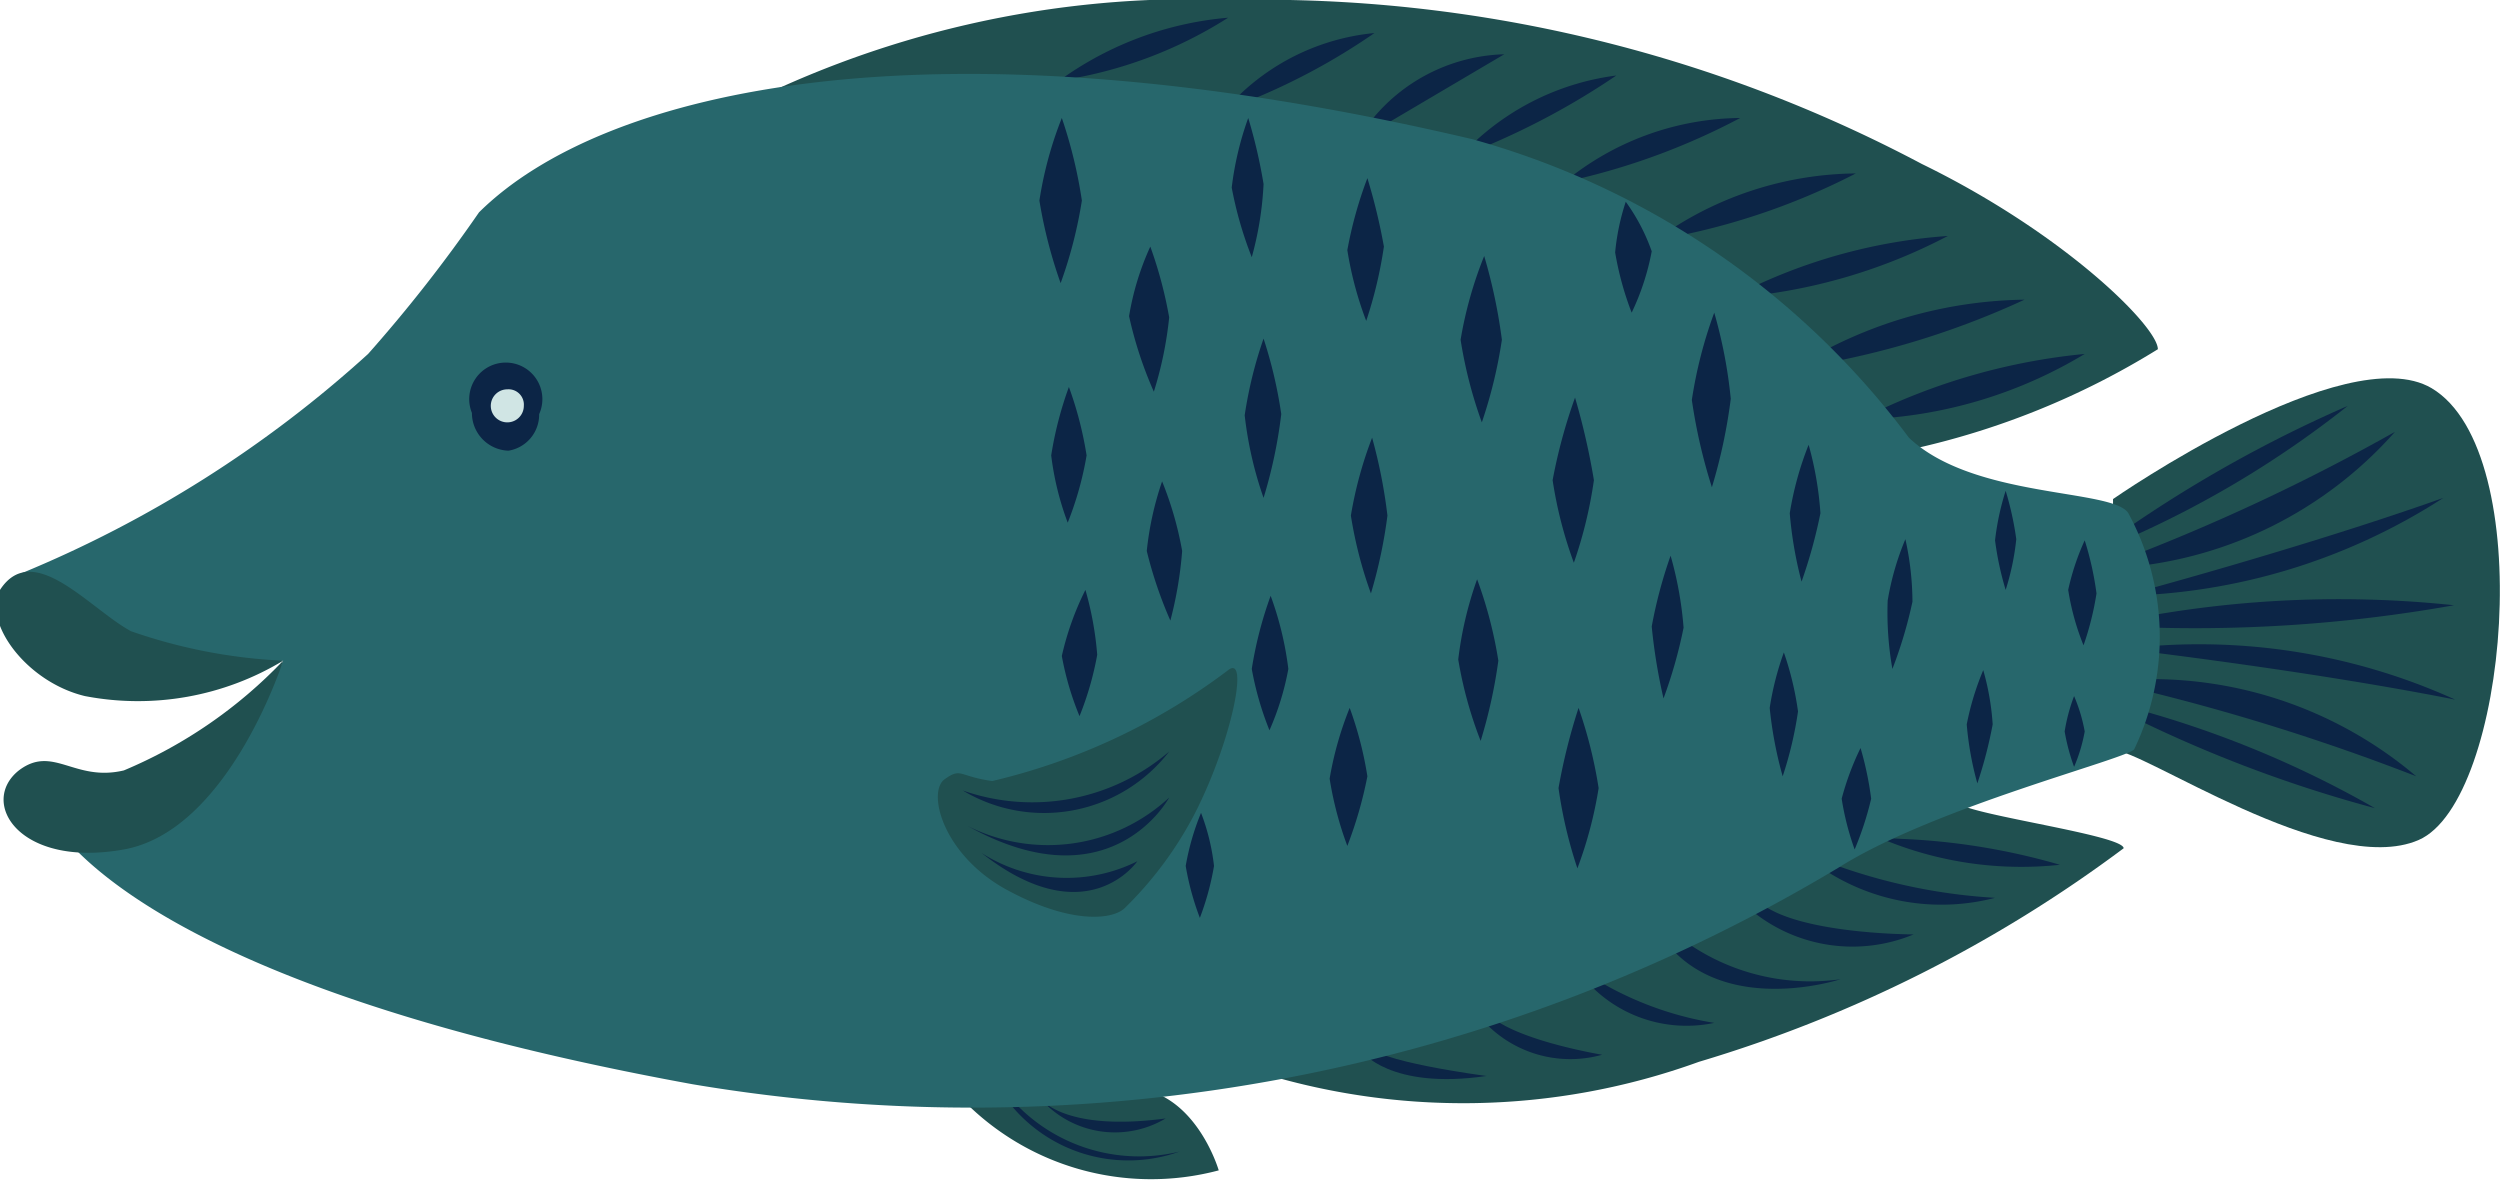 <svg xmlns="http://www.w3.org/2000/svg" viewBox="0 0 21.19 10.02"><defs><style>.cls-1{fill:#205050;}.cls-2{fill:#0c2546;}.cls-3{fill:#27676c;}.cls-4{fill:#d0e5e4;}</style></defs><g id="Layer_2" data-name="Layer 2"><g id="Layer_2-2" data-name="Layer 2"><path class="cls-1" d="M6.09,1a8.49,8.49,0,0,1,4.37-1,11.94,11.94,0,0,1,5.83,1.39c1.21.59,2,1.38,2,1.57a6.68,6.68,0,0,1-2.1.85A9.39,9.39,0,0,0,14.6,2.43a7.09,7.09,0,0,0-3.49-1.35A17.27,17.27,0,0,0,6.09,1Z"/><path class="cls-2" d="M17.67,3a3.86,3.86,0,0,1-1.78.55c-1.1.08-.12.06-.12.06l.07-.09A5.29,5.29,0,0,1,17.67,3Z"/><path class="cls-2" d="M17.16,2.54A3.76,3.76,0,0,0,15.41,3l.05.08A7.09,7.09,0,0,0,17.16,2.54Z"/><path class="cls-2" d="M14.82,2.45A4.63,4.63,0,0,1,16.51,2a4.67,4.67,0,0,1-1.68.51Z"/><path class="cls-2" d="M14.17,1.94a2.92,2.92,0,0,1,1.56-.47A5.77,5.77,0,0,1,14.22,2Z"/><path class="cls-2" d="M13.24,1.56A2.38,2.38,0,0,1,14.75,1a5.75,5.75,0,0,1-1.39.52Z"/><path class="cls-2" d="M12.46,1.24A2.17,2.17,0,0,1,13.7.64a6.34,6.34,0,0,1-1.13.61Z"/><path class="cls-2" d="M11.64,1A1.5,1.5,0,0,1,12.75.46l-1,.59C11.25,1.34,11.64,1,11.64,1Z"/><path class="cls-2" d="M10.45.86a1.92,1.92,0,0,1,1.2-.58,5.47,5.47,0,0,1-1.13.6C10,1.07,10.45.86,10.45.86Z"/><path class="cls-2" d="M9,.68A3.66,3.66,0,0,0,10.41.15a2.85,2.85,0,0,0-1.52.6C8.55,1,9,.68,9,.68Z"/><path class="cls-1" d="M8.13,9.29a2.23,2.23,0,0,0,2.2.63s-.2-.69-.76-.7S8.13,9.29,8.13,9.29Z"/><path class="cls-2" d="M8.8,9.29s.18.31,1.08.19A.84.84,0,0,1,8.8,9.29Z"/><path class="cls-2" d="M8.55,9.29A1.45,1.45,0,0,0,10,9.76a1.29,1.29,0,0,1-1.51-.5C7.76,8.25,8.55,9.29,8.55,9.29Z"/><path class="cls-1" d="M10.58,9.06A5.86,5.86,0,0,0,14.4,9,11.5,11.5,0,0,0,18,7.19c0-.11-1.28-.28-1.4-.38a13,13,0,0,0-2.5,1A24.77,24.77,0,0,1,10.58,9.06Z"/><path class="cls-2" d="M11.54,8.91s.24.33,1.06.21c0,0-1-.13-1-.27S11.54,8.91,11.54,8.91Z"/><path class="cls-2" d="M16,7.13a3.06,3.06,0,0,0,1.46.2,5.62,5.62,0,0,0-1.35-.22C15.81,7.09,16,7.13,16,7.13Z"/><path class="cls-2" d="M15.43,7.35a1.81,1.81,0,0,0,1.48.26,4.82,4.82,0,0,1-1.36-.28C15.32,7.23,15.43,7.35,15.43,7.35Z"/><path class="cls-2" d="M14.78,7.66a1.35,1.35,0,0,0,1.44.26s-1.12,0-1.36-.33C14.74,7.45,14.78,7.66,14.78,7.66Z"/><path class="cls-2" d="M14.18,7.9a1.83,1.83,0,0,0,1.42.4s-1,.33-1.5-.34S14.18,7.9,14.18,7.9Z"/><path class="cls-2" d="M13.46,8.26a2.81,2.81,0,0,0,1.07.41,1.14,1.14,0,0,1-1.13-.41C13,7.71,13.46,8.26,13.46,8.26Z"/><path class="cls-2" d="M12.52,8.59a1,1,0,0,0,1.06.35s-.85-.14-1-.39Z"/><path class="cls-1" d="M20.61,3.29c.91.54.65,3.5-.11,3.83s-2.37-.79-2.59-.76l0-2.13S19.88,2.86,20.61,3.29Z"/><path class="cls-2" d="M18,4.58A8.53,8.53,0,0,0,19.9,3.44,11.12,11.12,0,0,0,18,4.5C17.63,4.78,18,4.58,18,4.58Z"/><path class="cls-2" d="M18,4.74A17.15,17.15,0,0,0,20.3,3.66,3.44,3.44,0,0,1,18,4.81C15.92,5.19,18,4.74,18,4.74Z"/><path class="cls-2" d="M18,5.26a9.27,9.27,0,0,1,2.8-.13,12.5,12.5,0,0,1-2.8.18C16.42,5.24,18,5.26,18,5.26Z"/><path class="cls-2" d="M20.71,4.22A5.18,5.18,0,0,1,18,5.05c-1.79.14,0,0,0,0l0,0S19.5,4.65,20.71,4.22Z"/><path class="cls-2" d="M18.07,6a8.69,8.69,0,0,1,2.06.85,11.24,11.24,0,0,1-2.05-.77C17.69,5.86,18.07,6,18.07,6Z"/><path class="cls-2" d="M18.08,5.83a18.43,18.43,0,0,1,2.4.75,3.47,3.47,0,0,0-2.41-.82C15.92,5.7,18.08,5.83,18.08,5.83Z"/><path class="cls-2" d="M20.81,5.93A5.25,5.25,0,0,0,18,5.5c-1.79.13,0,0,0,0l0,0S19.55,5.68,20.81,5.93Z"/><path class="cls-3" d="M.34,6.77S.72,8.25,5.87,9.19a14.27,14.27,0,0,0,9.72-1.84c.81-.51,2.45-.92,2.5-1a2.2,2.2,0,0,0-.05-2c-.13-.21-1.31-.12-1.86-.64a6.92,6.92,0,0,0-3.7-2.53C7.89.1,5.11.76,4.06,1.8A12.45,12.45,0,0,1,3.12,3,10.07,10.07,0,0,1,.18,4.86S.2,6,2.4,5.6A2,2,0,0,1,.34,6.77Z"/><path class="cls-2" d="M4.57,3.51A.31.31,0,1,0,4,3.5a.32.32,0,0,0,.31.32A.31.31,0,0,0,4.57,3.51Z"/><path class="cls-1" d="M8,6.61c-.14.12,0,.64.53.93s.89.26,1,.16a3.14,3.14,0,0,0,.6-.81c.31-.61.46-1.35.28-1.21a5.34,5.34,0,0,1-2,.94C8.12,6.58,8.15,6.5,8,6.61Z"/><path class="cls-2" d="M10.71,2.87a3.56,3.56,0,0,0-.16.65,3.19,3.19,0,0,0,.16.7,4.08,4.08,0,0,0,.15-.71A3.83,3.83,0,0,0,10.71,2.87Z"/><path class="cls-2" d="M11.63,3.71a3.38,3.38,0,0,0-.18.66,3.54,3.54,0,0,0,.17.66,4.16,4.16,0,0,0,.14-.66A4.44,4.44,0,0,0,11.63,3.71Z"/><path class="cls-2" d="M12.52,4.91a3.09,3.09,0,0,0-.16.68,3.46,3.46,0,0,0,.19.69,4.28,4.28,0,0,0,.15-.68A3.61,3.61,0,0,0,12.52,4.91Z"/><path class="cls-2" d="M12.58,2.17a3.41,3.41,0,0,0-.2.71,3.77,3.77,0,0,0,.18.7,4,4,0,0,0,.17-.7A4.57,4.57,0,0,0,12.58,2.17Z"/><path class="cls-2" d="M13.35,3.37a4.53,4.53,0,0,0-.19.7,3.56,3.56,0,0,0,.18.7,3.72,3.72,0,0,0,.17-.7A5.93,5.93,0,0,0,13.35,3.37Z"/><path class="cls-2" d="M13.38,6a5,5,0,0,0-.17.68,3.81,3.81,0,0,0,.16.68,3.47,3.47,0,0,0,.18-.68A3.86,3.86,0,0,0,13.38,6Z"/><path class="cls-2" d="M14.16,4.71a3.08,3.08,0,0,1,.11.61,4,4,0,0,1-.17.6,4.75,4.75,0,0,1-.1-.61A3.93,3.93,0,0,1,14.16,4.71Z"/><path class="cls-2" d="M14.53,2.65a4.09,4.09,0,0,1,.14.73,4.53,4.53,0,0,1-.16.75,4.63,4.63,0,0,1-.17-.74A3.78,3.78,0,0,1,14.53,2.65Z"/><path class="cls-2" d="M15.33,3.77a2.86,2.86,0,0,1,.1.58,4.25,4.25,0,0,1-.16.58,3.34,3.34,0,0,1-.1-.58A2.74,2.74,0,0,1,15.33,3.77Z"/><path class="cls-2" d="M15.12,5.53a2.6,2.6,0,0,1,.12.5,3.2,3.2,0,0,1-.13.55A3.36,3.36,0,0,1,15,6,2.49,2.49,0,0,1,15.12,5.53Z"/><path class="cls-2" d="M17,4.16a2.66,2.66,0,0,1,.09.41A2.15,2.15,0,0,1,17,5a2.58,2.58,0,0,1-.09-.42A2.2,2.2,0,0,1,17,4.16Z"/><path class="cls-2" d="M17.67,4.58a2.63,2.63,0,0,1,.1.45,2.5,2.5,0,0,1-.11.44A2.13,2.13,0,0,1,17.53,5,2.08,2.08,0,0,1,17.67,4.58Z"/><path class="cls-2" d="M16.15,4.57a2.48,2.48,0,0,1,.06.53,3.77,3.77,0,0,1-.17.57A2.74,2.74,0,0,1,16,5.09,2.34,2.34,0,0,1,16.15,4.57Z"/><path class="cls-2" d="M16.81,5.68a2.18,2.18,0,0,1,.08.46,3.73,3.73,0,0,1-.13.5,2.69,2.69,0,0,1-.09-.5A2.36,2.36,0,0,1,16.81,5.68Z"/><path class="cls-2" d="M17.58,5.9a1.38,1.38,0,0,1,.09.3,1.38,1.38,0,0,1-.09.3,1.74,1.74,0,0,1-.08-.3A1.51,1.51,0,0,1,17.58,5.9Z"/><path class="cls-2" d="M15.77,6.34a2.76,2.76,0,0,1,.09.43,2.69,2.69,0,0,1-.14.43,2.34,2.34,0,0,1-.11-.43A2.35,2.35,0,0,1,15.77,6.34Z"/><path class="cls-2" d="M11.44,6a2.88,2.88,0,0,0-.17.6,2.94,2.94,0,0,0,.15.57,3.5,3.5,0,0,0,.17-.59A3.09,3.09,0,0,0,11.44,6Z"/><path class="cls-2" d="M9,1a3.22,3.22,0,0,0-.19.7,4,4,0,0,0,.18.7,3.77,3.77,0,0,0,.18-.7A4,4,0,0,0,9,1Z"/><path class="cls-2" d="M9.75,2.09a2.32,2.32,0,0,0-.18.59,3.37,3.37,0,0,0,.21.64,3.18,3.18,0,0,0,.13-.63A3.62,3.62,0,0,0,9.75,2.09Z"/><path class="cls-2" d="M9.06,3.28a3.09,3.09,0,0,0-.15.58,2.45,2.45,0,0,0,.14.57,2.79,2.79,0,0,0,.16-.57A3.09,3.09,0,0,0,9.06,3.28Z"/><path class="cls-2" d="M9.2,5A2.45,2.45,0,0,0,9,5.56a2.5,2.5,0,0,0,.15.51,2.64,2.64,0,0,0,.15-.52A2.78,2.78,0,0,0,9.2,5Z"/><path class="cls-2" d="M9.85,4.08a2.66,2.66,0,0,0-.13.59,3.56,3.56,0,0,0,.2.59,3.31,3.31,0,0,0,.1-.59A2.94,2.94,0,0,0,9.85,4.08Z"/><path class="cls-2" d="M10.77,5.05a2.78,2.78,0,0,1,.15.62,2.32,2.32,0,0,1-.16.52,2.64,2.64,0,0,1-.15-.52A3.31,3.31,0,0,1,10.77,5.05Z"/><path class="cls-2" d="M10.18,6.89a2.13,2.13,0,0,0-.13.45,2.33,2.33,0,0,0,.12.44,2.33,2.33,0,0,0,.12-.44A1.82,1.82,0,0,0,10.18,6.89Z"/><path class="cls-2" d="M11.58,2.72a3,3,0,0,1-.16-.6,3.47,3.47,0,0,1,.17-.61,5,5,0,0,1,.14.58A3.66,3.66,0,0,1,11.58,2.72Z"/><path class="cls-2" d="M10.58,1a2.68,2.68,0,0,0-.14.59,3.22,3.22,0,0,0,.17.59,2.82,2.82,0,0,0,.1-.62A4.39,4.39,0,0,0,10.58,1Z"/><path class="cls-2" d="M13.78,1.71a1.93,1.93,0,0,0-.09.43,2.63,2.63,0,0,0,.14.51A2.09,2.09,0,0,0,14,2.13,1.65,1.65,0,0,0,13.78,1.71Z"/><path class="cls-2" d="M8.16,6.7a1.78,1.78,0,0,0,1.75-.33A1.34,1.34,0,0,1,8.16,6.7Z"/><path class="cls-2" d="M8.2,7a1.51,1.51,0,0,0,1.71-.24S9.42,7.68,8.2,7Z"/><path class="cls-2" d="M8.32,7.23a1.34,1.34,0,0,0,1.32.07S9.21,7.93,8.32,7.23Z"/><path class="cls-1" d="M0,5c-.15.27.22.78.72.9A2.38,2.38,0,0,0,2.4,5.6a4.54,4.54,0,0,1-1.29-.25C.76,5.16.28,4.57,0,5Z"/><path class="cls-1" d="M.16,6.53c-.34.27,0,.83.89.67S2.4,5.6,2.4,5.6a4,4,0,0,1-1.35.93C.63,6.63.45,6.31.16,6.53Z"/><path class="cls-4" d="M4.44,3.44A.13.13,0,0,0,4.3,3.3a.14.14,0,0,0-.14.14.14.14,0,1,0,.28,0Z"/></g></g></svg>